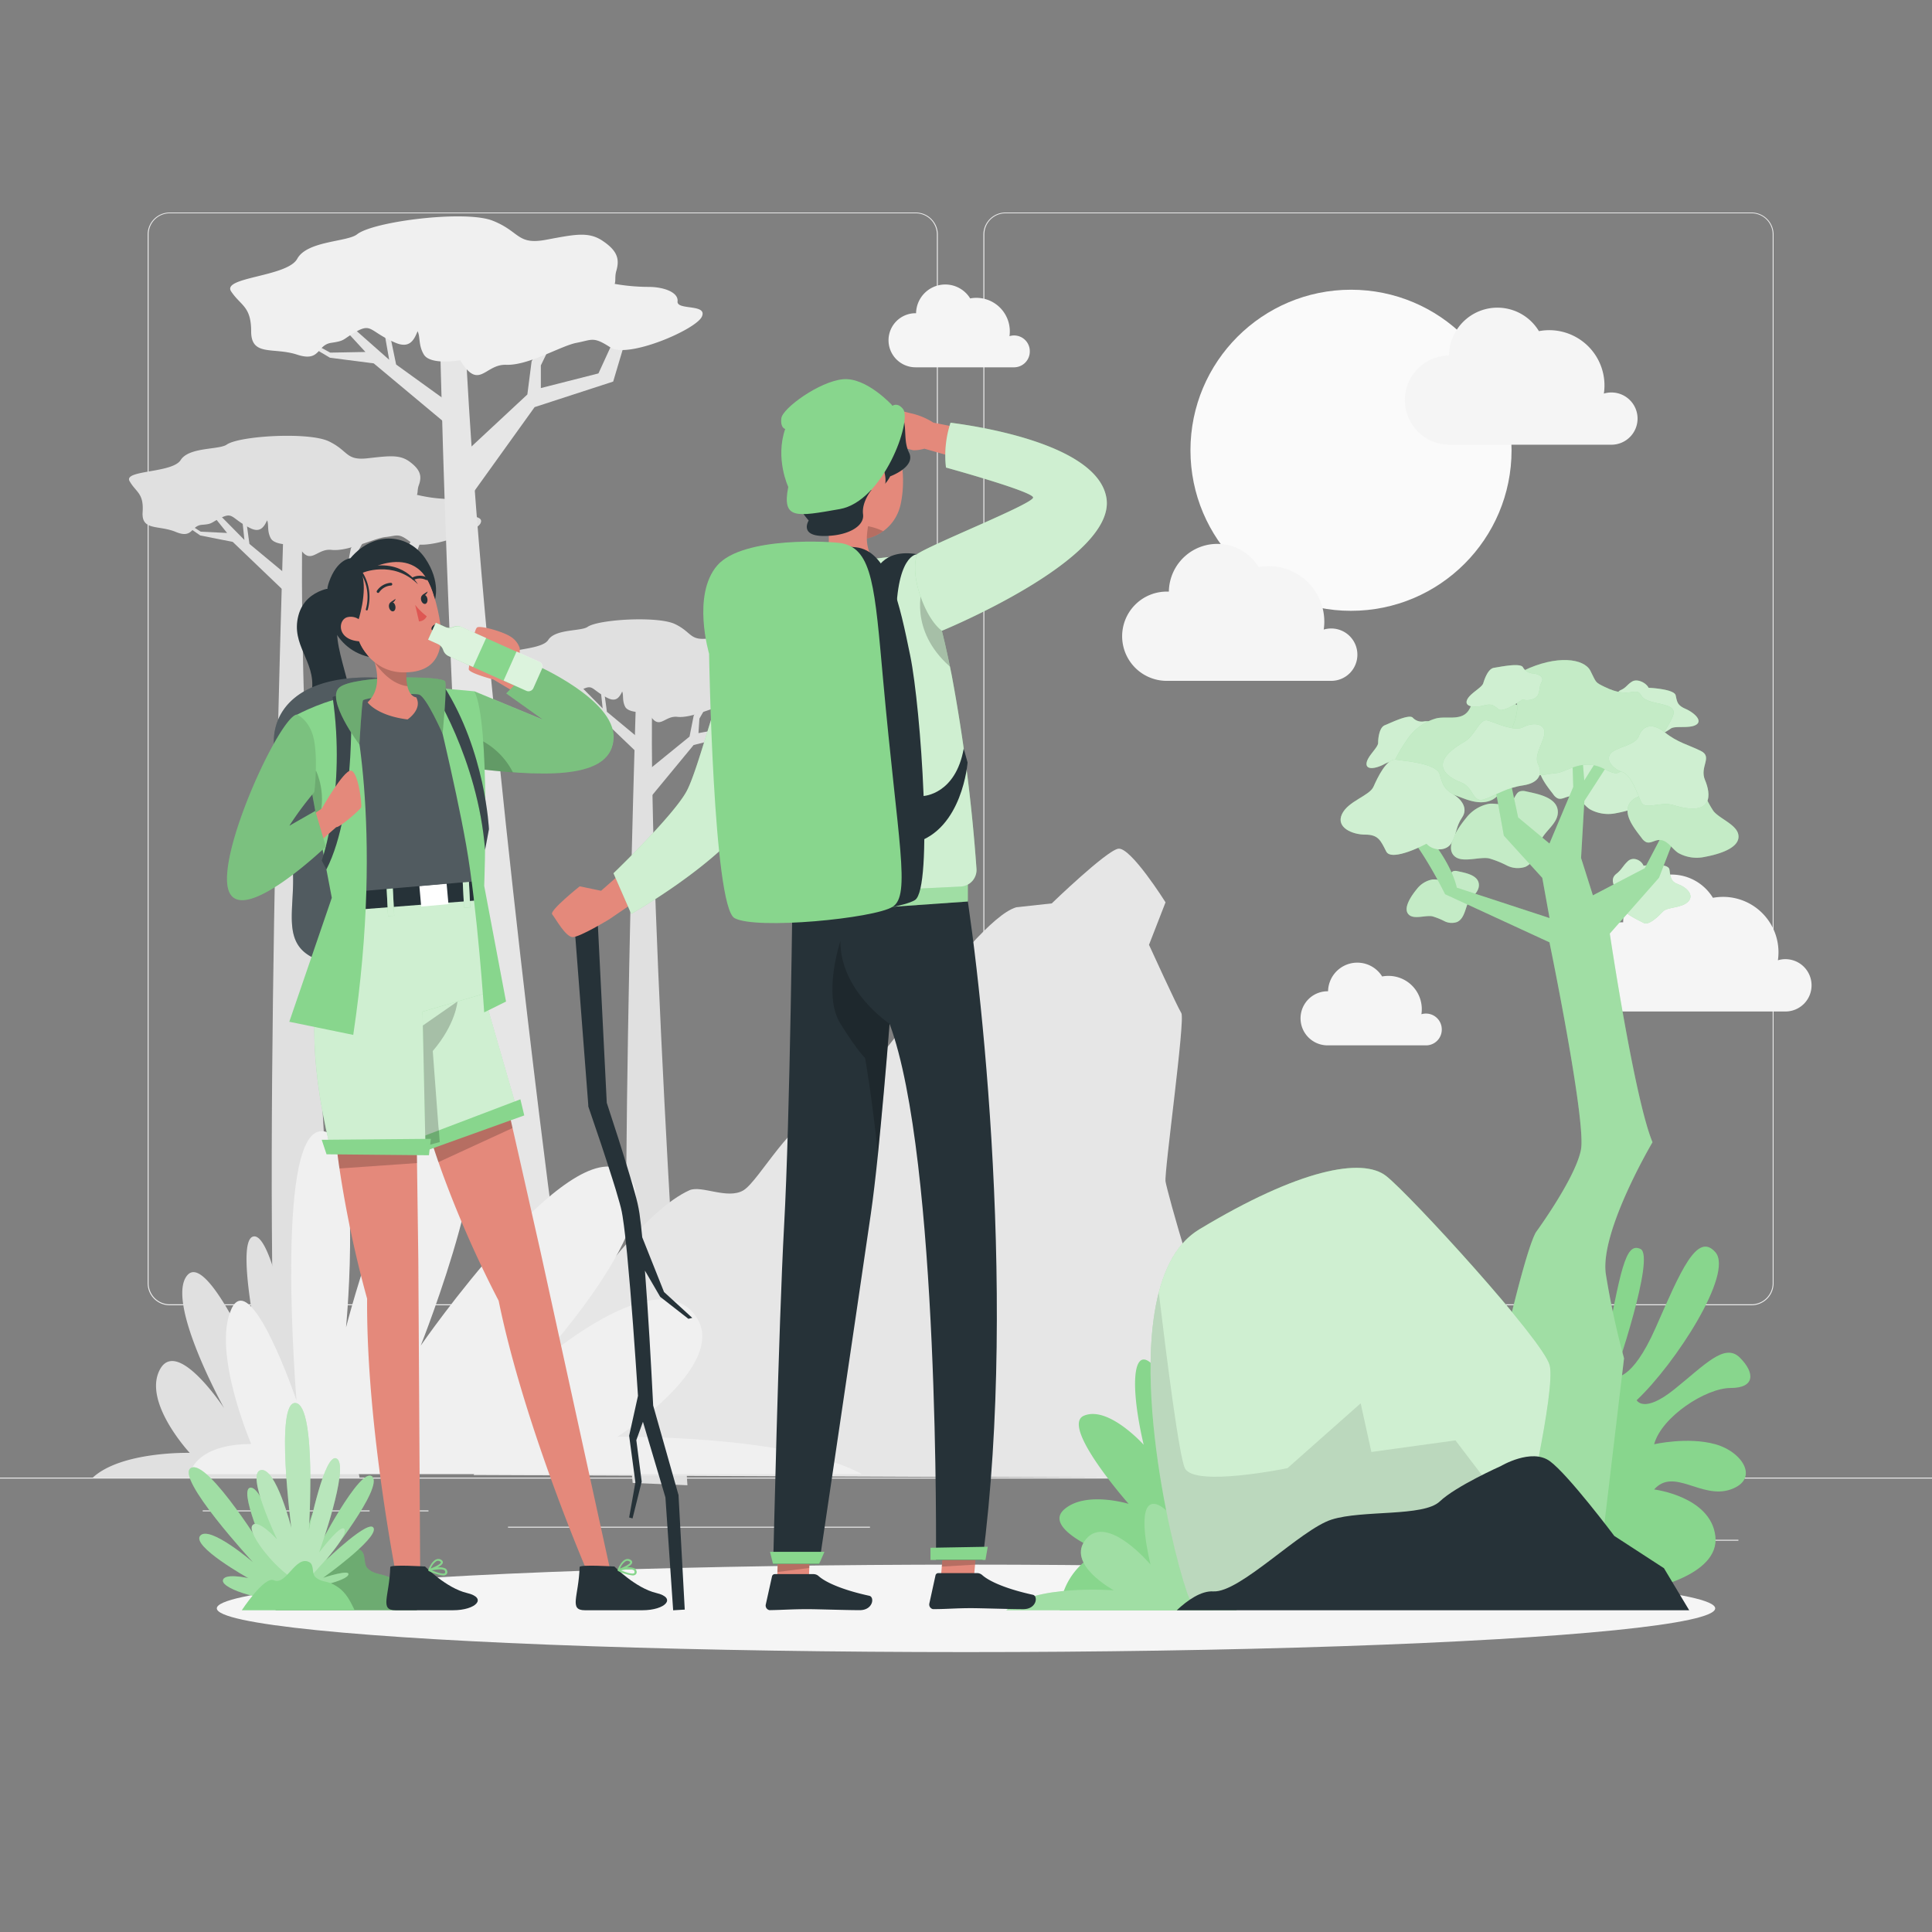 <svg xmlns="http://www.w3.org/2000/svg" viewBox="0 0 500 500"><rect x="0" y="0" width="500" height="500" fill="#808080" stroke="none"/><g id="freepik--background-complete--inject-2"><rect y="382.4" width="500" height="0.25" style="fill:#ebebeb"></rect><rect x="416.78" y="398.49" width="33.12" height="0.25" style="fill:#ebebeb"></rect><rect x="322.53" y="401.21" width="8.69" height="0.25" style="fill:#ebebeb"></rect><rect x="396.59" y="389.21" width="19.19" height="0.25" style="fill:#ebebeb"></rect><rect x="52.46" y="390.89" width="43.19" height="0.25" style="fill:#ebebeb"></rect><rect x="104.56" y="390.89" width="6.33" height="0.25" style="fill:#ebebeb"></rect><rect x="131.47" y="395.11" width="93.68" height="0.25" style="fill:#ebebeb"></rect><path d="M237,337.8H43.91a5.71,5.71,0,0,1-5.7-5.71V60.66A5.71,5.71,0,0,1,43.91,55H237a5.71,5.71,0,0,1,5.71,5.71V332.09A5.71,5.71,0,0,1,237,337.8ZM43.91,55.2a5.46,5.46,0,0,0-5.45,5.46V332.09a5.46,5.46,0,0,0,5.45,5.46H237a5.47,5.47,0,0,0,5.46-5.46V60.66A5.47,5.47,0,0,0,237,55.2Z" style="fill:#ebebeb"></path><path d="M453.31,337.8H260.21a5.72,5.72,0,0,1-5.71-5.71V60.66A5.72,5.72,0,0,1,260.21,55h193.1A5.71,5.71,0,0,1,459,60.66V332.09A5.71,5.71,0,0,1,453.31,337.8ZM260.21,55.2a5.47,5.47,0,0,0-5.46,5.46V332.09a5.47,5.47,0,0,0,5.46,5.46h193.1a5.47,5.47,0,0,0,5.46-5.46V60.66a5.47,5.47,0,0,0-5.46-5.46Z" style="fill:#ebebeb"></path><path d="M93.05,382.41H24C31.47,375.53,49.1,376,49.1,376s-12.23-13.13-7.72-21.56S58,364.44,58,364.44,42.78,337,48.43,330.09,69.27,360.2,69.27,360.2,60,321.09,65.59,320s11.35,37.09,11.35,37.09-2-34.92,2.67-33.92S82,369.71,82,369.71s4.7-23.25,6.71-15.83-2,23.31-2,23.31A6,6,0,0,1,93.05,382.41Z" style="fill:#e0e0e0"></path><path d="M88.92,374.81c-.36-5-12-174.33-10.67-237.31l-4.9-.33s-6.09,190.2-1,237Z" style="fill:#e0e0e0"></path><polygon points="76.95 158.52 89.55 148.27 90.81 141.91 98.39 130.36 100.01 129.77 92.54 142.83 92.25 147.21 103.59 145.13 108.34 136.37 113.36 132.43 114.1 133.73 109.83 137.54 106.34 146.91 90.8 150.81 74.58 170.46 76.95 158.52" style="fill:#e0e0e0"></polygon><polygon points="74.47 149 73.86 153.29 60.23 140.24 51.83 138.58 45.35 134.11 45.8 133.68 51.95 137.6 58.77 137.93 52.31 129.89 45.95 125.26 46.38 124.99 52.76 129.12 63.26 139.75 62.22 130.03 59.79 125.9 59.55 124.76 62.62 129.26 70.6 126.63 71.26 127.13 63.08 130.04 64.55 140.76 74.47 149" style="fill:#e0e0e0"></polygon><path d="M119.84,132.25c.31-1.74-2.45-3-5.42-3.19a38.47,38.47,0,0,1-6.52-1c.28-.63.08-1.38.48-2.46.87-2.36.41-4-2.21-6s-5.24-1.65-11-1-4.92-1.92-10.08-4.39-23.13-1.44-26.43.86c-2,1.38-9.75.57-11.91,4s-14.9,2.52-13.21,5.46,3.7,3.07,3.37,8,4.12,3.28,8.58,5.13,3.86-1.62,6.78-1.84,2.12-.52,5.12-1.91,2.57.36,7.33,2.75c2.62,1.32,3.6-.28,4.41-2,.48,1.11-.06,2.73.92,4.61.78,1.51,3.93,1.84,6.93,1.56,3.29,6.24,4.7,1,8.82,1.48,4.35.47,10.89-3,14-3.33s3.27-1.14,6.44,1.31,16.8-2.34,18.09-4.81S119.54,134,119.84,132.25Z" style="fill:#e0e0e0"></path><path d="M177.91,384.38c-.31-4.25-10.22-149.1-9.12-203l-4.2-.28s-5.21,162.67-.85,202.68Z" style="fill:#e0e0e0"></path><polygon points="167.67 199.4 178.45 190.63 179.53 185.19 186.01 175.32 187.4 174.81 181.01 185.97 180.76 189.73 190.46 187.94 194.52 180.45 198.81 177.08 199.45 178.19 195.8 181.45 192.81 189.46 179.51 192.81 165.65 209.6 167.67 199.4" style="fill:#e0e0e0"></polygon><polygon points="165.55 191.25 165.03 194.92 153.37 183.76 146.19 182.34 140.65 178.52 141.03 178.15 146.29 181.5 152.13 181.78 146.6 174.91 141.16 170.95 141.53 170.72 146.99 174.25 155.97 183.34 155.08 175.03 153 171.5 152.79 170.52 155.41 174.37 162.24 172.12 162.81 172.55 155.81 175.04 157.07 184.21 165.55 191.25" style="fill:#e0e0e0"></polygon><path d="M204.36,176.93c.26-1.49-2.1-2.55-4.64-2.73a31.49,31.49,0,0,1-5.57-.88c.23-.53.06-1.17.41-2.1.74-2,.34-3.37-1.89-5.13s-4.49-1.41-9.38-.84-4.2-1.64-8.62-3.75-19.78-1.23-22.61.74c-1.7,1.18-8.34.49-10.18,3.38s-12.74,2.15-11.3,4.66,3.16,2.63,2.88,6.83,3.53,2.8,7.34,4.38,3.31-1.38,5.8-1.57,1.81-.44,4.38-1.63,2.2.3,6.27,2.35c2.24,1.13,3.07-.23,3.77-1.67.41.95-.05,2.34.78,3.95.67,1.28,3.37,1.57,5.94,1.33,2.81,5.34,4,.89,7.54,1.27,3.72.4,9.31-2.54,11.93-2.85s2.79-1,5.5,1.12,14.38-2,15.48-4.12S204.1,178.42,204.36,176.93Z" style="fill:#e0e0e0"></path><path d="M142.87,314.58c-.93-6.59-18.44-141.87-22.41-225.81H113.9s3.69,169.59,14.69,231.4Z" style="fill:#e6e6e6"></path><path d="M122.57,381.74s34.16-63.83,55.85-73.7c3.07-1.39,9.92,2.49,14,0s13.05-19.54,19.92-19.19S250.87,238.43,263,234.8l9.19-1s14-13.53,17.18-14.15,12.27,13.87,12.27,13.87l-4.28,11s7.31,16,8.37,17.67-4.47,41.18-4.09,43.59,9.36,35.4,14.11,40.53,0,36.22,0,36.22Z" style="fill:#e6e6e6"></path><path d="M49,381.51H223.1c-18.88-10.31-63.33-9.67-63.33-9.67s30.83-19.67,19.46-32.27-41.81,15-41.81,15,38.28-41.14,24-51.4-52.53,45.06-52.53,45.06,23.26-58.53,9.27-60.2-28.61,55.51-28.61,55.51,5-52.25-6.75-50.76-6.06,69.68-6.06,69.68S64.93,327.7,59.87,338.8,65,373.69,65,373.69C53.28,373.78,49.93,378.52,49,381.51Z" style="fill:#f0f0f0"></path><polygon points="120.62 116.86 136.48 102.09 137.58 93.51 146.62 77.45 148.73 76.52 139.97 94.57 139.97 100.43 154.88 96.64 160.42 84.55 166.73 78.85 167.84 80.51 162.5 85.97 158.69 98.75 138.36 105.36 118.54 132.96 120.62 116.86" style="fill:#e6e6e6"></polygon><polygon points="116.47 104.41 116.04 110.17 96.72 94.04 85.39 92.58 76.36 87.22 76.92 86.6 85.46 91.26 94.57 91.09 85.25 80.97 76.36 75.38 76.92 74.98 85.78 79.91 100.72 93.11 98.45 80.26 94.84 74.98 94.43 73.49 98.91 79.21 109.29 74.98 110.22 75.59 99.59 80.21 102.52 94.34 116.47 104.41" style="fill:#e6e6e6"></polygon><path d="M175.35,78c.26-2.34-3.53-3.75-7.51-3.75a51.65,51.65,0,0,1-8.76-.78c.31-.86,0-1.85.41-3.32.95-3.21.19-5.29-3.47-7.78s-7.14-1.73-14.69-.32-6.71-2.11-13.81-4.93-30.91.17-35.11,3.52c-2.52,2-12.92,1.64-15.49,6.34s-19.6,4.69-17.1,8.44S65,79.21,65,85.78s5.78,4,11.89,6,5-2.5,8.86-3.06,2.77-.88,6.63-3,3.46.24,10,3c3.61,1.52,4.77-.69,5.69-3,.74,1.44.17,3.65,1.64,6.06,1.18,1.93,5.41,2.09,9.37,1.45,4.94,8,6.36,1,11.88,1.18,5.83.23,14.22-4.93,18.27-5.69S153.51,87,158,89.93s22.16-4.62,23.65-8S175.1,80.38,175.35,78Z" style="fill:#f0f0f0"></path><circle cx="349.64" cy="116.53" r="41.55" style="fill:#fafafa"></circle><path d="M423.8,108.34a6.77,6.77,0,0,0-6.77-6.77,6.62,6.62,0,0,0-1.95.29A14.3,14.3,0,0,0,398.27,85.7,12.53,12.53,0,0,0,375,92h-.21a11.55,11.55,0,0,0,0,23.09h42.39A6.77,6.77,0,0,0,423.8,108.34Z" style="fill:#f5f5f5"></path><path d="M351.29,169.42a6.77,6.77,0,0,0-6.77-6.77,6.89,6.89,0,0,0-1.94.28,14.11,14.11,0,0,0,.15-2.07,14.36,14.36,0,0,0-17-14.09,12.53,12.53,0,0,0-23.23,6.34l-.2,0a11.55,11.55,0,1,0,0,23.09h42.38A6.76,6.76,0,0,0,351.29,169.42Z" style="fill:#f5f5f5"></path><path d="M468.83,255a6.77,6.77,0,0,0-6.77-6.77,6.5,6.5,0,0,0-1.94.29,14.34,14.34,0,0,0-14.18-16.41,15.25,15.25,0,0,0-2.64.24,12.53,12.53,0,0,0-23.23,6.34h-.2a11.54,11.54,0,1,0,0,23.08h42.38A6.76,6.76,0,0,0,468.83,255Z" style="fill:#f5f5f5"></path><path d="M373.13,266.4a4.09,4.09,0,0,0-4.09-4.09,4.21,4.21,0,0,0-1.18.17,8.61,8.61,0,0,0-8.56-9.92,8.43,8.43,0,0,0-1.6.15,7.57,7.57,0,0,0-14,3.83h-.12a7,7,0,1,0,0,14h25.61A4.08,4.08,0,0,0,373.13,266.4Z" style="fill:#f5f5f5"></path><path d="M266.51,90.91A4.06,4.06,0,0,0,261.25,87a8.67,8.67,0,0,0-8.57-9.92,8.43,8.43,0,0,0-1.6.15,7.56,7.56,0,0,0-14,3.83h-.13a7,7,0,1,0,0,14h25.62A4.09,4.09,0,0,0,266.51,90.91Z" style="fill:#f5f5f5"></path></g><g id="freepik--Shadow--inject-2"><ellipse id="freepik--path--inject-2" cx="250" cy="416.24" rx="193.89" ry="11.32" style="fill:#f5f5f5"></ellipse></g><g id="freepik--plant-1--inject-2"><path d="M107.92,416.73H71.28s7.3-11.16,10.41-9.74c4,1.84,7-8.27,11.52-5.87,1.58.84.81,3.54,1.8,4.63,1.65,1.8,3.73,1.45,5.72,2.44C104.62,410.13,106,412.69,107.92,416.73Z" style="fill:#88D68D"></path><path d="M107.92,416.73H71.28s7.3-11.16,10.41-9.74c4,1.84,7-8.27,11.52-5.87,1.58.84.81,3.54,1.8,4.63,1.65,1.8,3.73,1.45,5.72,2.44C104.62,410.13,106,412.69,107.92,416.73Z" style="opacity:0.2;isolation:isolate"></path><path d="M75.29,413.62s2.4-13.95.74-16-2,7.62-2,7.62S68.5,385.07,64.93,385s4.24,17.49,4.24,17.49-15.26-24.94-19.7-22.62,16,24.43,16,24.43-11.17-9.6-13.63-6.89,12.4,11,12.4,11-6.55-1.47-6.55.71S68.73,414.86,75.29,413.62Z" style="fill:#88D68D"></path><path d="M75.29,413.62s2.4-13.95.74-16-2,7.62-2,7.62S68.5,385.07,64.93,385s4.24,17.49,4.24,17.49-15.26-24.94-19.7-22.62,16,24.43,16,24.43-11.17-9.6-13.63-6.89,12.4,11,12.4,11-6.55-1.47-6.55.71S68.73,414.86,75.29,413.62Z" style="fill:#fff;opacity:0.2;isolation:isolate"></path><path d="M77.49,411.63s11.47-2.08,12.58-3.94-6.44.64-6.44.64,14-10,13.09-12.8-12.33,8.21-12.33,8.21,15-18.84,11.93-21.62-14.38,19.26-14.38,19.26S86.21,390,83.42,388.9s-5,12.69-5,12.69-.71-5.48-2.4-4.86S74.68,406.91,77.49,411.63Z" style="fill:#88D68D"></path><path d="M77.49,411.63s11.47-2.08,12.58-3.94-6.44.64-6.44.64,14-10,13.09-12.8-12.33,8.21-12.33,8.21,15-18.84,11.93-21.62-14.38,19.26-14.38,19.26S86.21,390,83.42,388.9s-5,12.69-5,12.69-.71-5.48-2.4-4.86S74.68,406.91,77.49,411.63Z" style="fill:#fff;opacity:0.2;isolation:isolate"></path><path d="M78.35,410.1s11.07-11.09,10.88-14-6.63,5.64-6.63,5.64,7.81-21.81,4.65-24.18-7.32,18.54-7.32,18.54,2.09-32.32-3.4-33-1.13,32.3-1.13,32.3-4-15.81-7.93-14.93,4.2,17.87,4.2,17.87-5-5.51-6.38-3.53S71.62,407,78.35,410.1Z" style="fill:#88D68D"></path><path d="M78.35,410.1s11.07-11.09,10.88-14-6.63,5.64-6.63,5.64,7.81-21.81,4.65-24.18-7.32,18.54-7.32,18.54,2.09-32.32-3.4-33-1.13,32.3-1.13,32.3-4-15.81-7.93-14.93,4.2,17.87,4.2,17.87-5-5.51-6.38-3.53S71.62,407,78.35,410.1Z" style="fill:#fff;opacity:0.4;isolation:isolate"></path><path d="M91.78,416.73H62.58s5.82-8.89,8.29-7.76c3.23,1.47,5.62-6.59,9.19-4.68,1.26.67.64,2.83,1.43,3.69,1.31,1.44,3,1.16,4.56,1.95C89.14,411.47,90.25,413.51,91.78,416.73Z" style="fill:#88D68D"></path></g><g id="freepik--plant-2--inject-2"><path d="M367.61,193.83s-4,4.66-5.4,4-2.06-1.11-4-.05-4.69,1.64-4.55-.2,3-4.08,3-5.34.32-4,1.73-4.55,6.12-2.9,7.19-2a3.2,3.2,0,0,0,3,1c1.45-.17,3,.2,2.63,1.62s.1,1.93-.09,3.35S368.9,194.07,367.61,193.83Z" style="fill:#88D68D"></path><path d="M367.61,193.83s-4,4.66-5.4,4-2.06-1.11-4-.05-4.69,1.64-4.55-.2,3-4.08,3-5.34.32-4,1.73-4.55,6.12-2.9,7.19-2a3.2,3.2,0,0,0,3,1c1.45-.17,3,.2,2.63,1.62s.1,1.93-.09,3.35S368.9,194.07,367.61,193.83Z" style="fill:#fff;opacity:0.6;isolation:isolate"></path><path d="M379.4,184.63a3.76,3.76,0,0,0,.44-.45c.93-1.12,1.17-2.9,2.5-3.5a4,4,0,0,1,2.16-.1c4,.58,11.38,1.23,11.65,6.53.21,4.11-4.32,6.94-5.34,10.68-.93,3.4-1.47,7.49-4.57,9.16-2,1.07-4.43.72-6.58,0s-4.19-1.74-6.42-2c-3.31-.41-8.92,2.25-11.86.34-4.46-2.89.79-11,2.79-13.88a13.33,13.33,0,0,1,7.55-5.5C374.12,185.33,377.38,186.38,379.4,184.63Z" style="fill:#88D68D"></path><path d="M379.4,184.63a3.76,3.76,0,0,0,.44-.45c.93-1.12,1.17-2.9,2.5-3.5a4,4,0,0,1,2.16-.1c4,.58,11.38,1.23,11.65,6.53.21,4.11-4.32,6.94-5.34,10.68-.93,3.4-1.47,7.49-4.57,9.16-2,1.07-4.43.72-6.58,0s-4.19-1.74-6.42-2c-3.31-.41-8.92,2.25-11.86.34-4.46-2.89.79-11,2.79-13.88a13.33,13.33,0,0,1,7.55-5.5C374.12,185.33,377.38,186.38,379.4,184.63Z" style="fill:#fff;opacity:0.5;isolation:isolate"></path><path d="M425.34,224.05s6.43-.94,6.71,1,.25,3.07,2.31,3.81,4.22,2.76,2.52,4.49-5.32,1.32-6.47,2.52-3.66,3.71-5,3-6.16-2.84-6-4.76,0-2.62-1-3.81-1.6-3-.14-4.12,1.63-2,3-3.29S424.79,222.6,425.34,224.05Z" style="fill:#88D68D"></path><path d="M425.34,224.05s6.43-.94,6.71,1,.25,3.07,2.31,3.81,4.22,2.76,2.52,4.49-5.32,1.32-6.47,2.52-3.66,3.71-5,3-6.16-2.84-6-4.76,0-2.62-1-3.81-1.6-3-.14-4.12,1.63-2,3-3.29S424.79,222.6,425.34,224.05Z" style="fill:#fff;opacity:0.6;isolation:isolate"></path><path d="M406.77,206.08a3.73,3.73,0,0,0-.47,0c-1.07.11-2.12.92-3.13.55a2.91,2.91,0,0,1-1.19-1.07c-1.83-2.4-5.36-6.55-2.75-9.48,2-2.28,5.88-1.41,8.36-2.85,2.25-1.31,4.66-3.18,7.15-2.45a6.25,6.25,0,0,1,3.47,3.4,26.82,26.82,0,0,0,2.34,4.4c1.52,1.93,5.86,3.45,6.41,6,.85,3.84-6.13,5.39-8.67,5.86a9.79,9.79,0,0,1-6.82-1C409.9,208.45,408.73,206.21,406.77,206.08Z" style="fill:#88D68D"></path><path d="M406.77,206.08a3.73,3.73,0,0,0-.47,0c-1.07.11-2.12.92-3.13.55a2.91,2.91,0,0,1-1.19-1.07c-1.83-2.4-5.36-6.55-2.75-9.48,2-2.28,5.88-1.41,8.36-2.85,2.25-1.31,4.66-3.18,7.15-2.45a6.25,6.25,0,0,1,3.47,3.4,26.82,26.82,0,0,0,2.34,4.4c1.52,1.93,5.86,3.45,6.41,6,.85,3.84-6.13,5.39-8.67,5.86a9.79,9.79,0,0,1-6.82-1C409.9,208.45,408.73,206.21,406.77,206.08Z" style="fill:#fff;opacity:0.6;isolation:isolate"></path><path d="M391,207.56a3.28,3.28,0,0,0,.34-.31c.75-.78,1-2.08,2-2.44a2.91,2.91,0,0,1,1.6,0c2.95.65,8.32,1.54,8.23,5.46-.08,3-3.57,4.88-4.54,7.58-.87,2.45-1.5,5.43-3.87,6.49A6.24,6.24,0,0,1,390,224a25.76,25.76,0,0,0-4.62-1.85c-2.42-.49-6.7,1.16-8.76-.41-3.13-2.38,1.19-8.07,2.83-10.07a9.81,9.81,0,0,1,5.87-3.64C387.09,207.77,389.43,208.73,391,207.56Z" style="fill:#88D68D"></path><path d="M391,207.56a3.28,3.28,0,0,0,.34-.31c.75-.78,1-2.08,2-2.44a2.91,2.91,0,0,1,1.6,0c2.95.65,8.32,1.54,8.23,5.46-.08,3-3.57,4.88-4.54,7.58-.87,2.45-1.5,5.43-3.87,6.49A6.24,6.24,0,0,1,390,224a25.76,25.76,0,0,0-4.62-1.85c-2.42-.49-6.7,1.16-8.76-.41-3.13-2.38,1.19-8.07,2.83-10.07a9.81,9.81,0,0,1,5.87-3.64C387.09,207.77,389.43,208.73,391,207.56Z" style="fill:#fff;opacity:0.5;isolation:isolate"></path><path d="M374.51,227.32a1.51,1.51,0,0,0,.23-.21c.51-.52.69-1.4,1.37-1.65a2,2,0,0,1,1.08,0c2,.43,5.61,1,5.55,3.67-.05,2.06-2.41,3.29-3.06,5.11-.59,1.66-1,3.67-2.61,4.38a4.2,4.2,0,0,1-3.27-.23,17.37,17.37,0,0,0-3.12-1.25c-1.63-.33-4.51.78-5.9-.28-2.11-1.6.8-5.44,1.91-6.79a6.58,6.58,0,0,1,3.95-2.45C371.86,227.47,373.44,228.11,374.51,227.32Z" style="fill:#88D68D"></path><path d="M374.51,227.32a1.51,1.51,0,0,0,.23-.21c.51-.52.69-1.4,1.37-1.65a2,2,0,0,1,1.08,0c2,.43,5.61,1,5.55,3.67-.05,2.06-2.41,3.29-3.06,5.11-.59,1.66-1,3.67-2.61,4.38a4.2,4.2,0,0,1-3.27-.23,17.37,17.37,0,0,0-3.12-1.25c-1.63-.33-4.51.78-5.9-.28-2.11-1.6.8-5.44,1.91-6.79a6.58,6.58,0,0,1,3.95-2.45C371.86,227.47,373.44,228.11,374.51,227.32Z" style="fill:#fff;opacity:0.5;isolation:isolate"></path><path d="M403.2,373.77s7.51.17,11.87-22.43,5.53-30,9.49-28.11-6.78,33.08-6.78,33.08,4.41,1.6,10.74-12.78,10.68-24.9,15.43-19.45-10.29,28.8-20.38,38.29c0,0,1.78,3.56,9.69-2.77s13.06-12.17,17-8.26,4,7.87-2.37,7.87-17.85,7.41-19.8,14.56c0,0,8.72-2,15.85,0s11.47,9.08,3.95,11.7-14.68-5.79-19.8,0c0,0,14.66,1.8,15.85,12.1s-17.81,13.76-17.81,13.76L364,394.83,374.32,367Z" style="fill:#88D68D"></path><path d="M383.39,374.43s10.05-48.12,14.07-55.48c0,0,10.3-14.06,11.69-21.43S401,243.87,401,243.87l-27-12.45s-7.37-15-12.74-18.51l2.69-2.76s10.72,9.79,13.07,19.58l24,7.86-1.88-10.4-9.94-10.93-3.93-21.66,3.93-.4,3.69,17.35L401,218.3l6.16-14.64-.33-10.83,2.3-1.56L410,202l11.6-18.46,2.43,2.08-14,21.66-.85,14.76,3.06,9.67,13.41-7L432,212.6l3.35-1-6,15.55-12.74,14.46s6.37,42.73,11.06,54c0,0-13.74,23.2-12.07,34.18a209.36,209.36,0,0,0,4.7,21.74l-6.37,53.66L377,402.24Z" style="fill:#88D68D"></path><path d="M383.39,374.43s10.05-48.12,14.07-55.48c0,0,10.3-14.06,11.69-21.43S401,243.87,401,243.87l-27-12.45s-7.37-15-12.74-18.51l2.69-2.76s10.72,9.79,13.07,19.58l24,7.86-1.88-10.4-9.94-10.93-3.93-21.66,3.93-.4,3.69,17.35L401,218.3l6.16-14.64-.33-10.83,2.3-1.56L410,202l11.6-18.46,2.43,2.08-14,21.66-.85,14.76,3.06,9.67,13.41-7L432,212.6l3.35-1-6,15.55-12.74,14.46s6.37,42.73,11.06,54c0,0-13.74,23.2-12.07,34.18a209.36,209.36,0,0,0,4.7,21.74l-6.37,53.66L377,402.24Z" style="fill:#fff;opacity:0.2;isolation:isolate"></path><path d="M284.91,401.52a18,18,0,0,0-10.66,15.21H320l4.52-23.14-20.89-6.65s-1.3-30.4-5.86-34.26-5.35,6-1.79,21.22c0,0-9.1-10.15-15.43-7.53S292.1,389.2,292.1,389.2s-11.14-3.43-16.68,1.43S284.91,401.52,284.91,401.52Z" style="fill:#88D68D"></path><path d="M288.27,411.58s-20.85-1.67-27.84,5.15h53.62v-8.4s-10.15-18.69-15.29-19.13-1,15.71-1,15.71-11.08-13.17-16.63-6.67S288.27,411.58,288.27,411.58Z" style="fill:#88D68D"></path><path d="M288.27,411.58s-20.85-1.67-27.84,5.15h53.62v-8.4s-10.15-18.69-15.29-19.13-1,15.71-1,15.71-11.08-13.17-16.63-6.67S288.27,411.58,288.27,411.58Z" style="fill:#fff;opacity:0.2;isolation:isolate"></path><path d="M394.23,395.83s8.44-36.11,6.86-42.49-36.13-44.12-42.33-49-22.55-1.78-48.4,13.82-4.22,94.92-2.11,96.14S394.23,395.83,394.23,395.83Z" style="fill:#88D68D"></path><path d="M394.23,395.83s-83.87,19.7-86,18.49c-1.68-1-15.72-51.43-8.34-79.84,1.88-7.29,5.18-13.12,10.45-16.3,25.85-15.6,42.2-18.69,48.4-13.82s40.75,42.6,42.33,49S394.23,395.83,394.23,395.83Z" style="fill:#fff;opacity:0.6;isolation:isolate"></path><path d="M394.23,395.83s-83.87,19.7-86,18.49c-1.68-1-15.72-51.43-8.34-79.84,2.12,17.73,5.26,42.34,6.76,45.48,2.37,5,26.55,0,26.55,0l18.94-16.78,2.77,12.59,21.76-3Z" style="opacity:0.1;isolation:isolate"></path><path d="M437.16,416.73l-6.53-10.88-12.85-8.35s-11.94-15.91-16.69-19.36-12.66,1.27-12.66,1.27-11.61,5.16-15.83,9.17-20,2.14-28,4.69-23.74,19-30.6,18.58c-3.14-.18-6.61,2.22-9.45,4.88Z" style="fill:#263238"></path><path d="M369.18,218.37s-9,4.78-10.42,2-2-4.37-5.41-4.37-7.65-1.85-6.06-5.28,7.12-4.74,8.17-7.12,3.43-7.38,5.8-7,10.55.92,11.34,3.83,1.32,3.87,3.43,5.1,4,3.6,2.38,6-1.32,3.86-2.64,6.42S370.76,220.22,369.18,218.37Z" style="fill:#88D68D"></path><path d="M369.18,218.37s-9,4.78-10.42,2-2-4.37-5.41-4.37-7.65-1.85-6.06-5.28,7.12-4.74,8.17-7.12,3.43-7.38,5.8-7,10.55.92,11.34,3.83,1.32,3.87,3.43,5.1,4,3.6,2.38,6-1.32,3.86-2.64,6.42S370.76,220.22,369.18,218.37Z" style="fill:#fff;opacity:0.6;isolation:isolate"></path><path d="M426.66,178s6.62.28,7,1.95.38,2.55,2.55,3.5,4.48,3,2.79,4.09-5.45.21-6.59,1-3.65,2.44-5.07,1.61-6.5-3.33-6.42-4.88a3.54,3.54,0,0,0-1.16-3.29c-1.09-1.14-1.78-2.74-.31-3.39s1.61-1.41,2.95-2.21S426,176.69,426.66,178Z" style="fill:#88D68D"></path><path d="M426.66,178s6.62.28,7,1.95.38,2.55,2.55,3.5,4.48,3,2.79,4.09-5.45.21-6.59,1-3.65,2.44-5.07,1.61-6.5-3.33-6.42-4.88a3.54,3.54,0,0,0-1.16-3.29c-1.09-1.14-1.78-2.74-.31-3.39s1.61-1.41,2.95-2.21S426,176.69,426.66,178Z" style="fill:#fff;opacity:0.6;isolation:isolate"></path><path d="M429.66,217.4a3.68,3.68,0,0,0-.47,0c-1.07.11-2.12.93-3.13.55a3,3,0,0,1-1.19-1.07c-1.83-2.4-5.35-6.55-2.75-9.48,2-2.27,5.88-1.41,8.36-2.85,2.25-1.3,4.66-3.18,7.16-2.45a6.25,6.25,0,0,1,3.47,3.4,25.65,25.65,0,0,0,2.33,4.4c1.53,1.94,5.86,3.45,6.42,6,.84,3.84-6.13,5.39-8.67,5.86a9.77,9.77,0,0,1-6.83-1C432.8,219.77,431.63,217.53,429.66,217.4Z" style="fill:#88D68D"></path><path d="M429.66,217.4a3.68,3.68,0,0,0-.47,0c-1.07.11-2.12.93-3.13.55a3,3,0,0,1-1.19-1.07c-1.83-2.4-5.35-6.55-2.75-9.48,2-2.27,5.88-1.41,8.36-2.85,2.25-1.3,4.66-3.18,7.16-2.45a6.25,6.25,0,0,1,3.47,3.4,25.65,25.65,0,0,0,2.33,4.4c1.53,1.94,5.86,3.45,6.42,6,.84,3.84-6.13,5.39-8.67,5.86a9.77,9.77,0,0,1-6.83-1C432.8,219.77,431.63,217.53,429.66,217.4Z" style="fill:#fff;opacity:0.5;isolation:isolate"></path><path d="M415.33,177.79c6.74,3.29,7.91-.43,9.49,2.27s9.5,1.39,8.18,5.08-5.54,7.67-2.9,9.51-.12,1.57-5.86,2-3.1,5.57-8.91,2.44-10,.88-12.66,1-8.44,2.5-11.08-3.44.53-8.05,1.06-13.06-7.12-5.8,1.58-10,15.74-3.16,17.36,0S412.69,176.5,415.33,177.79Z" style="fill:#88D68D"></path><path d="M415.33,177.79c6.74,3.29,7.91-.43,9.49,2.27s9.5,1.39,8.18,5.08-5.54,7.67-2.9,9.51-.12,1.57-5.86,2-3.1,5.57-8.91,2.44-10,.88-12.66,1-8.44,2.5-11.08-3.44.53-8.05,1.06-13.06-7.12-5.8,1.58-10,15.74-3.16,17.36,0S412.69,176.5,415.33,177.79Z" style="fill:#fff;opacity:0.5;isolation:isolate"></path><path d="M378.94,192c3.06-1.77,3.9-6.25,6.19-5.52s6.85,2.92,9.05,1.72,5.32-1.14,5.53,1.12-2.92,6-1.67,8.41.39,4.89-3.86,5.52-6.55,2.29-9.88,3.54-2.71-3-6.25-4.34S369.2,197.59,378.94,192Z" style="fill:#88D68D"></path><path d="M378.94,192c3.06-1.77,3.9-6.25,6.19-5.52s6.85,2.92,9.05,1.72,5.32-1.14,5.53,1.12-2.92,6-1.67,8.41.39,4.89-3.86,5.52-6.55,2.29-9.88,3.54-2.71-3-6.25-4.34S369.2,197.59,378.94,192Z" style="fill:#fff;opacity:0.6;isolation:isolate"></path><path d="M433,208.34c-3.38-1-7.23,1.4-8.26-.77s-2.53-7-4.91-7.79-4.46-3.11-2.95-4.81,6.39-2,7.29-4.52,3.3-3.61,6.66-.93,6.15,3.23,9.33,4.81-.38,4.06,1.09,7.53S443.73,211.62,433,208.34Z" style="fill:#88D68D"></path><path d="M433,208.34c-3.38-1-7.23,1.4-8.26-.77s-2.53-7-4.91-7.79-4.46-3.11-2.95-4.81,6.39-2,7.29-4.52,3.3-3.61,6.66-.93,6.15,3.23,9.33,4.81-.38,4.06,1.09,7.53S443.73,211.62,433,208.34Z" style="fill:#fff;opacity:0.6;isolation:isolate"></path><path d="M394.06,181s-5,3.55-6.22,2.58-1.73-1.58-3.85-1-4.95.45-4.37-1.3,3.86-3.24,4.24-4.45,1.27-3.78,2.78-4,6.64-1.33,7.46-.2a3.18,3.18,0,0,0,2.72,1.66c1.44.19,2.86.92,2.16,2.21s-.37,1.9-.89,3.23S395.25,181.49,394.06,181Z" style="fill:#88D68D"></path><path d="M394.06,181s-5,3.55-6.22,2.58-1.73-1.58-3.85-1-4.95.45-4.37-1.3,3.86-3.24,4.24-4.45,1.27-3.78,2.78-4,6.64-1.33,7.46-.2a3.18,3.18,0,0,0,2.72,1.66c1.44.19,2.86.92,2.16,2.21s-.37,1.9-.89,3.23S395.25,181.49,394.06,181Z" style="fill:#fff;opacity:0.6;isolation:isolate"></path></g><g id="freepik--character-1--inject-2"><path d="M121.31,173.16s1.13-10.35,2.22-10.81,6.62,1.12,8.6,2.41a5.43,5.43,0,0,1,2.38,3V171l3.06,3.95-3.81,4.52-6.08-3.62S121.19,174.17,121.31,173.16Z" style="fill:#e4897b"></path><path d="M122.76,178.89l17.64,7.3L131,179.46l7.4-7.48s20.82,9,20.4,19-15.06,10.38-35.23,8Z" style="fill:#88D68D"></path><path d="M158.76,191c-.35,8.39-10.75,10-26,8.91-2.9-.21-6-.52-9.21-.9l-.31-8-.46-12.05,17.64,7.3L131,179.46l7.4-7.48S159.18,181,158.76,191Z" style="opacity:0.1;isolation:isolate"></path><path d="M132.74,199.88c-2.9-.21-6-.52-9.21-.9l-.31-8A19,19,0,0,1,132.74,199.88Z" style="opacity:0.2;isolation:isolate"></path><path d="M88.22,151.84c-.18.07-9-.17-11,7.48s4.45,11.75,3.51,19.3-4.1,14.2-2.52,17.14,11,4.56,13.19-5.14-7.06-25.62-3.2-30.35S88.22,151.84,88.22,151.84Z" style="fill:#263238"></path><path d="M118.41,198.71s-1.12-23.64-23.78-23.39S67.48,189.58,73,200.38a219.45,219.45,0,0,1,2.84,26c.38,12-4.7,22.24,14.82,23.56s30.12-3.49,30.63-6S119.38,208.45,118.41,198.71Z" style="fill:#263238"></path><path d="M118.41,198.71s-1.12-23.64-23.78-23.39S67.48,189.58,73,200.38a219.45,219.45,0,0,1,2.84,26c.38,12-4.7,22.24,14.82,23.56s30.12-3.49,30.63-6S119.38,208.45,118.41,198.71Z" style="fill:#fff;opacity:0.2;isolation:isolate"></path><path d="M157.75,405.54l-5.47,1.93s-16.52-38-23.23-70.84a284.71,284.71,0,0,1-14-31.5c-.54-1.44-1.06-2.9-1.57-4.37-1.42-4.08-2.74-8.28-3.84-12.44-2.12-8-3.47-15.81-3.33-22.64l21.43,4.64,3.21,14.11,1.7,7.51,1.74,7.65L139.9,324Z" style="fill:#e4897b"></path><path d="M132.63,291.94l-19.17,8.82c-1.42-4.08-2.74-8.28-3.84-12.44l21.31-3.89Z" style="opacity:0.2;isolation:isolate"></path><path d="M124.9,256.28,133.76,287l-25.51,7.84-5.2-29.16S113,251.37,124.9,256.28Z" style="fill:#88D68D"></path><path d="M133.76,287l-18.84,5.79-6.44,2-.23.07-4-22.51-1.19-6.65s9.94-14.35,21.85-9.43l8.3,28.77Z" style="fill:#fff;opacity:0.6;isolation:isolate"></path><polygon points="135.68 288.67 115.41 295.95 110.74 297.63 108.48 294.81 108.27 294.54 114.8 292.06 133.2 285.06 134.68 284.5 135.68 288.67" style="fill:#88D68D"></polygon><path d="M113.57,292.42l.23,3.15L109,296.86l-2-3-.23.05-2.17-22.76c.68-2,1.1-3.15,1.1-3.15l12.69-8.83S118,265,112,272l1.47,19.67Z" style="opacity:0.2;isolation:isolate"></path><path d="M150,405.56c0-.72,9-.15,9-.15s5.51,5.6,10.86,6.86,2.36,4.46-3.62,4.46H151.38C147.14,416.73,149.79,413.12,150,405.56Z" style="fill:#263238"></path><path d="M159.93,406.56l-.07-.05h0a.16.16,0,0,1,0-.07h0a.19.19,0,0,1,0-.07h0a.31.31,0,0,1,0-.1c0-.11.79-2.18,2-2.68a1.38,1.38,0,0,1,1.16,0c.41.19.6.45.59.75,0,.47-.67.95-1.39,1.33a3.7,3.7,0,0,1,2,.22,1,1,0,0,1,.48.61.85.85,0,0,1-.22,1,1.18,1.18,0,0,1-.79.22A11.08,11.08,0,0,1,159.93,406.56Zm.82-.15c1.32.56,3,1.06,3.38.71,0,0,.15-.12.06-.47a.47.47,0,0,0-.25-.32,2.29,2.29,0,0,0-1.06-.19A11.18,11.18,0,0,0,160.75,406.41ZM162,404a3.93,3.93,0,0,0-1.53,1.93c1.32-.51,2.6-1.2,2.63-1.6,0-.13-.2-.25-.32-.3a.91.91,0,0,0-.41-.1A.94.94,0,0,0,162,404Z" style="fill:#88D68D"></path><path d="M108.76,409.48l-5.75.75s-8.25-40.61-8-74.12a285.79,285.79,0,0,1-7.16-33.73c-2-13.72-3-29-.34-40.4l20,9,.41,30,.34,25Z" style="fill:#e4897b"></path><path d="M107.92,301l-20.07,1.4c-2-13.72-3-29-.34-40.4l20,9Z" style="opacity:0.2;isolation:isolate"></path><path d="M101,405.56c0-.72,9-.15,9-.15s5.51,5.6,10.86,6.86,2.36,4.46-3.62,4.46H102.38C98.14,416.73,100.79,413.12,101,405.56Z" style="fill:#263238"></path><path d="M110.93,406.56l-.07-.05h0a.16.16,0,0,1,0-.07h0a.19.19,0,0,1,0-.07h0a.31.31,0,0,1,0-.1c0-.11.79-2.18,2-2.68a1.38,1.38,0,0,1,1.16,0c.41.19.6.45.59.75,0,.47-.67.95-1.39,1.33a3.7,3.7,0,0,1,2,.22,1,1,0,0,1,.48.61.85.85,0,0,1-.22,1,1.18,1.18,0,0,1-.79.22A11.08,11.08,0,0,1,110.93,406.56Zm.82-.15c1.32.56,3,1.06,3.38.71,0,0,.15-.12.06-.47a.47.47,0,0,0-.25-.32,2.29,2.29,0,0,0-1.06-.19A11.18,11.18,0,0,0,111.75,406.41ZM113,404a3.93,3.93,0,0,0-1.53,1.93c1.32-.51,2.6-1.2,2.63-1.6,0-.13-.2-.25-.32-.3a.91.91,0,0,0-.41-.1A.94.94,0,0,0,113,404Z" style="fill:#88D68D"></path><path d="M110.1,296.4l-.75-34.59,17.15-5s-1.35-15.87-3.35-23.7c0,0-27.85-6.93-32.09,2.51,0,0,0,.15-.06.2l-.07.09s-17.12,12.72-5.61,60.49Z" style="fill:#88D68D"></path><path d="M110.1,296.4l-.75-34.59,17.15-5s-1.35-15.87-3.35-23.7c0,0-27.85-6.93-32.09,2.51,0,0,0,.15-.06.2l-.07.09s-17.12,12.72-5.61,60.49Z" style="fill:#fff;opacity:0.6;isolation:isolate"></path><polygon points="90.76 230.83 90.76 235.55 122.76 233.08 122.76 227.5 90.76 230.83" style="fill:#263238"></polygon><rect x="100.2" y="228.88" width="1.6" height="8.16" transform="translate(-11.76 5.46) rotate(-2.93)" style="fill:#88D68D"></rect><rect x="108.74" y="228.95" width="7.08" height="5.37" transform="translate(-20.21 10.94) rotate(-5.12)" style="fill:#fff"></rect><rect x="119.9" y="226.72" width="1.6" height="8.16" transform="translate(-11.61 6.45) rotate(-2.92)" style="fill:#88D68D"></rect><rect x="100.2" y="228.88" width="1.6" height="8.16" transform="translate(-11.76 5.46) rotate(-2.93)" style="fill:#fff;opacity:0.6;isolation:isolate"></rect><rect x="119.9" y="226.72" width="1.6" height="8.16" transform="translate(-11.61 6.45) rotate(-2.92)" style="fill:#fff;opacity:0.6;isolation:isolate"></rect><path d="M123.15,228.06,90.9,230.85c-.76-12-1.52-19.72-8.62-41.08q-.93-2.81-2-6a96,96,0,0,1,13.37-3.22,103.67,103.67,0,0,1,14.48-1.53c6.28,0,13.48.66,13.48.66s1,.24,1.67,6.89C123.87,192.87,124.44,205.35,123.15,228.06Z" style="fill:#263238"></path><path d="M123.15,228.06l-32.24,2.79a115.88,115.88,0,0,0-3.6-24.37c-.83-3.22-1.87-6.84-3.19-11-.56-1.78-1.17-3.66-1.84-5.67s-1.28-3.86-2-6a95.86,95.86,0,0,1,13.38-3.23,103.35,103.35,0,0,1,14.48-1.53c6.27-.05,13.48.66,13.48.66s1,.25,1.67,6.89C123.87,192.86,124.45,205.35,123.15,228.06Z" style="fill:#fff;opacity:0.2;isolation:isolate"></path><polygon points="83.26 294.98 111.51 294.73 111.01 298.98 84.51 298.73 83.26 294.98" style="fill:#88D68D"></polygon><path d="M91.42,267.83l-16.55-3.4,11-32.08-3.71-19.48L80,201.19l-3.1-16.26s8.23-4.33,13.91-4.56C90.76,180.37,99.67,212.66,91.42,267.83Z" style="fill:#88D68D"></path><path d="M111.66,177.89s6.1,24.43,9,40.9S125.31,262,125.31,262l5.65-2.8-5.65-29.94s1.62-42.55-2.55-50.35Z" style="fill:#88D68D"></path><path d="M111.66,177.89s12,18.38,13.88,42.05l1-5.34s-.88-20.17-11.74-37.12Z" style="fill:#263238"></path><path d="M111.66,177.89s12,18.38,13.88,42.05l1-5.34s-.88-20.17-11.74-37.12Z" style="fill:#fff;opacity:0.1;isolation:isolate"></path><path d="M90.76,178.89s1.74,30.5-6.28,46.1l-1.21-2.28s6.37-17.89,2.81-42.34Z" style="fill:#263238"></path><path d="M90.76,178.89s1.74,30.5-6.28,46.1l-1.21-2.28s6.37-17.89,2.81-42.34Z" style="fill:#fff;opacity:0.1;isolation:isolate"></path><path d="M114.54,189.88s1.17-11.87.68-13.5-23.66-1.57-27.36,1.51S93,192.68,93,192.68s.63-10.71.93-11.41,12.59-2.07,14.5-1.53S114.54,189.88,114.54,189.88Z" style="fill:#88D68D"></path><path d="M114.54,189.88s1.17-11.87.68-13.5-23.66-1.57-27.36,1.51S93,192.68,93,192.68s.63-10.71.93-11.41,12.59-2.07,14.5-1.53S114.54,189.88,114.54,189.88Z" style="opacity:0.2;isolation:isolate"></path><path d="M105.47,186.19c-8-1-10.34-4.42-10.34-4.42,3.25-3.06,2.66-7.58,1.83-10.4a16.16,16.16,0,0,0-1-2.6l9.57,1.79a27.54,27.54,0,0,0-.37,4,12.07,12.07,0,0,0,.27,3c.65,2.86,2.28,2.9,2.28,2.9C109.41,183.59,105.47,186.19,105.47,186.19Z" style="fill:#e4897b"></path><path d="M105.18,174.59a12.07,12.07,0,0,0,.27,3c-3.8-.5-6.68-3.54-8.49-6.18a16.16,16.16,0,0,0-1-2.6l9.57,1.79A27.54,27.54,0,0,0,105.18,174.59Z" style="opacity:0.2;isolation:isolate"></path><path d="M112.51,155.47s1.7-4.89-2.49-11-13-7.44-19.34,0c0,0-3.45.21-5.53,6.15s.42,17.1,10.3,19.38S112.51,155.47,112.51,155.47Z" style="fill:#263238"></path><path d="M99,145.35c8.19-1.55,11.65,2.33,13.84,10.65,2.74,10.4,1.82,18.33-8.84,18C89.51,173.58,85.39,147.91,99,145.35Z" style="fill:#e4897b"></path><path d="M107.44,156.55a17.57,17.57,0,0,0,3,2.94,2.3,2.3,0,0,1-2,1.33Z" style="fill:#de5753"></path><path d="M102.31,156.82c.14.67-.1,1.29-.55,1.39s-.92-.37-1.07-1,.11-1.29.55-1.39S102.17,156.15,102.31,156.82Z" style="fill:#263238"></path><path d="M101.06,155.86l1.34-.89S101.93,156.35,101.06,155.86Z" style="fill:#263238"></path><path d="M110.6,154.91c.14.67-.11,1.29-.55,1.38s-.92-.37-1.07-1,.11-1.28.55-1.38S110.46,154.24,110.6,154.91Z" style="fill:#263238"></path><path d="M109.35,153.94l1.34-.88S110.22,154.44,109.35,153.94Z" style="fill:#263238"></path><path d="M101.16,151.19a4.33,4.33,0,0,0-3.32,1.9" style="fill:none;stroke:#263238;stroke-linecap:round;stroke-linejoin:round;stroke-width:0.708px"></path><path d="M107,149.72a3.9,3.9,0,0,1,3.39.05" style="fill:none;stroke:#263238;stroke-linecap:round;stroke-linejoin:round;stroke-width:0.708px"></path><path d="M92.65,160.83s2.55-7.45,1-12.53c0,0,15-9.69,18.87,6.62,0,0-1.17-14.91-15.3-12.58S87,165.24,95.45,170C95.45,170,91.07,165.48,92.65,160.83Z" style="fill:#263238"></path><path d="M94.31,162.3a3.67,3.67,0,0,0-4.49-2.55c-2.48.76-2.7,6.19,3.84,6.25C94.6,166,94.94,165,94.31,162.3Z" style="fill:#e4897b"></path><path d="M112.82,161.46s-1.19.43-1.16,1.34C111.68,163.45,113.85,163.64,112.82,161.46Z" style="fill:#263238"></path><path d="M93.64,148.3s8-3.52,14.5,2.89c0,0-3.74-6.81-13.51-4.33C94.63,146.86,92.83,147.27,93.64,148.3Z" style="fill:#263238"></path><path d="M93.64,148.3a11.91,11.91,0,0,1,1.28,9.43" style="fill:none;stroke:#263238;stroke-linecap:round;stroke-linejoin:round;stroke-width:0.5px"></path><path d="M115.29,162.28l-2.5-1.12-2,4.38,2.5,1.12a2.59,2.59,0,0,1,1.42,1.57h0a2.59,2.59,0,0,0,1.42,1.57l20,9a1.38,1.38,0,0,0,1.83-.7l2.23-5a1.38,1.38,0,0,0-.7-1.83l-20.06-9a2.59,2.59,0,0,0-2.11,0h0A2.65,2.65,0,0,1,115.29,162.28Z" style="fill:#88D68D"></path><path d="M125.82,165.11l-6.3-2.82a2.59,2.59,0,0,0-2.11,0,2.65,2.65,0,0,1-2.12,0l-2.5-1.12-2,4.38,2.5,1.12a2.59,2.59,0,0,1,1.42,1.57,2.59,2.59,0,0,0,1.42,1.57l6.29,2.82Z" style="fill:#fff;opacity:0.7;isolation:isolate"></path><path d="M130.33,176.14l5.89,2.63a1.38,1.38,0,0,0,1.83-.7l2.23-5a1.39,1.39,0,0,0-.7-1.83l-5.89-2.63Z" style="fill:#fff;opacity:0.7;isolation:isolate"></path><path d="M82.17,212.87,80,201.19l1.78-1.75S85,206,82.17,212.87Z" style="opacity:0.2;isolation:isolate"></path><path d="M78.16,212.74l5.11-3.48s5.57-9.82,7.49-9.82,3,8.86,2.7,9.51S88,214.14,87,214.08l-6.09,5.34Z" style="fill:#e4897b"></path><path d="M76.85,184.93c-4.37.29-21.17,36.66-17.61,45.73s25.08-11.54,25.08-11.54l-2.72-9.25-6.73,3.85A82.73,82.73,0,0,1,81.34,205s.94-7.56,0-13.1S76.85,184.93,76.85,184.93Z" style="fill:#88D68D"></path><path d="M76.85,184.93c-4.37.29-21.17,36.66-17.61,45.73s25.08-11.54,25.08-11.54l-2.72-9.25-6.73,3.85A82.73,82.73,0,0,1,81.34,205s.94-7.56,0-13.1S76.85,184.93,76.85,184.93Z" style="opacity:0.1;isolation:isolate"></path></g><g id="freepik--character-2--inject-2"><g id="freepik--group--inject-2"><path d="M170.85,335.61l7.31,5.7,1-.25-7.31-6.69-5.64-14.16c-.19-2-.41-4.07-.71-6.15-.12-.84-.31-1.79-.5-2.64s-.42-1.66-.64-2.47c-.45-1.63-.92-3.23-1.4-4.83-1.88-6.29-3.88-12.5-5.93-18.72l-2.43-48.57-6.11.39L152.25,286l0,.34.09.27h0c2.16,6.26,4.28,12.55,6.26,18.84.49,1.57,1,3.15,1.42,4.72.24.78.45,1.56.65,2.34s.32,1.44.45,2.24c.5,3.16.83,6.48,1.17,9.75,1.16,12.2,2,24.47,2.82,36.74l-2.29,10.33,1.62,12.07-1.62,9.08.88.25,2.37-9.53-1.39-10.73,1.71-4.75,5.82,19.57,2,29.21,3-.18-1.6-29.44v-.17l-.06-.2-6.51-23c-.59-11.64-1.24-23.26-2.13-34.91Zm-13.94-50.55Z" style="fill:#263238"></path><path d="M164,223.11l-8.44,7.42-5.54-1.15s-7.91,6.31-7.12,7.24,3.43,5.84,5.28,5.9,9.54-4.64,9.54-4.64l10-6.81Z" style="fill:#e4897b"></path><path d="M204.1,150.87a51.08,51.08,0,0,0-11.45,12.3c-5.11,7.75-11.47,35.27-15,41.68S158.77,226,158.77,226l4.6,10.51s21.4-12.14,30.28-24.23,18-50.63,18-50.63Z" style="fill:#88D68D"></path><path d="M204.1,150.87a51.08,51.08,0,0,0-11.45,12.3c-5.11,7.75-11.47,35.27-15,41.68S158.77,226,158.77,226l4.6,10.51s21.4-12.14,30.28-24.23,18-50.63,18-50.63Z" style="fill:#fff;opacity:0.6;isolation:isolate"></path><path d="M252.72,111.57l-11.16-2.19a17.9,17.9,0,0,0-6-2.46c-4-1-7-1.88-8.16-.59s-3.16,5.93-2.07,6.62a69.92,69.92,0,0,0,11,3.57,9.76,9.76,0,0,0,2.9-.4l12.13,3.46Z" style="fill:#e4897b"></path><polygon points="243.44 408.95 251.91 409.84 252.34 404.93 253.5 391.57 245.03 390.67 243.74 405.43 243.44 408.95" style="fill:#e4897b"></polygon><polygon points="201.15 407.88 209.36 407.88 209.43 406.02 209.44 405.79 209.86 393.88 209.87 393.64 210.04 389.07 201.82 389.07 201.15 407.88" style="fill:#e4897b"></polygon><polygon points="245.03 390.67 243.74 405.43 252.34 404.93 253.5 391.57 245.03 390.67" style="opacity:0.2;isolation:isolate"></polygon><polygon points="201.2 406.83 201.21 406.83 209.43 405.79 209.44 405.79 209.87 394.3 209.86 394.3 201.63 394.95 201.21 406.47 201.2 406.83" style="opacity:0.2;isolation:isolate"></polygon><path d="M210.5,407.38h-10a.73.73,0,0,0-.7.57l-1.62,7.31a1.21,1.21,0,0,0,.94,1.44,1.1,1.1,0,0,0,.26,0c3.23-.05,5.58-.25,9.63-.25,2.5,0,10,.26,13.48.26s3.9-3.4,2.49-3.72c-6.33-1.37-11.1-3.29-13.12-5.1A2,2,0,0,0,210.5,407.38Z" style="fill:#263238"></path><path d="M252.81,407.12h-10a.73.73,0,0,0-.7.57L240.51,415a1.22,1.22,0,0,0,.94,1.44l.26,0c3.23,0,5.58-.25,9.64-.25,2.49,0,10,.26,13.47.26s3.9-3.4,2.49-3.72c-6.33-1.38-11.09-3.29-13.12-5.11A2,2,0,0,0,252.81,407.12Z" style="fill:#263238"></path><path d="M254.28,403.7H242.23s1-103.7-12-138.72c-.92,11.58-2,23.59-3,33.6-.64,6.19-1.27,11.52-1.86,15.57C221.57,340.27,212,404.74,212,404.74H200.1s1.41-61.78,2.82-87.45c1.55-27.86,2.22-89.11,2.29-94.33h43.58C252.94,244.9,263.58,332.66,254.28,403.7Z" style="fill:#263238"></path><path d="M233,130.88c-.11.4-.22.79-.36,1.17a11.38,11.38,0,0,1-4.06,5.41,11.93,11.93,0,0,1-1.49.92,10.35,10.35,0,0,1-8.9.39,10.13,10.13,0,0,1-3.39-2.35c-4.12-4.15-4-8.95-4.47-17.07a11.14,11.14,0,0,1,15.37-11.11C233.63,111.49,234.73,123.57,233,130.88Z" style="fill:#e4897b"></path><path d="M228.55,137.46a11.93,11.93,0,0,1-1.49.92,10.35,10.35,0,0,1-8.9.39,11.93,11.93,0,0,1,1.45-2.75A16.06,16.06,0,0,1,228.55,137.46Z" style="opacity:0.2;isolation:isolate"></path><path d="M212.2,148c4,3.63,13.81,2.29,13.81,2.29s6.11-1.68,4.83-3.59c-3.61-.6-5.35-2.28-6.07-4.43a10.53,10.53,0,0,1-.37-4.12,22.47,22.47,0,0,1,.31-2.29l-12.12-9C214.18,132.81,216.12,143.7,212.2,148Z" style="fill:#e4897b"></path><path d="M223.36,104.73s5.27-2.21,8.94,1.24c3.09,2.92,1.08,7.41,2.95,11.14s-4.88,6.17-4.88,6.17-1.79,3.84-4.89,3.6c0,0-2.53,3.07-2.12,6.23s-4.15,5.68-10.35,5.6-3.72-4-3.72-4a25.66,25.66,0,0,1-4.3-6.95,23.91,23.91,0,0,1-1.76-9.71,13,13,0,0,1,3.58-9.4C211,104,220.81,101.7,223.36,104.73Z" style="fill:#263238"></path><path d="M223.93,124.07a5.3,5.3,0,0,0,2.7,3.61c1.66.7,2.75-1.63,2.51-4.07-.23-2.17-1.35-5.21-3.12-4.81S223.35,121.89,223.93,124.07Z" style="fill:#e4897b"></path><path d="M233.69,105.83c2.44,3-5.09,23.94-16.36,25.92s-15,2.77-13.33-5.74c0,0-3.45-7.32-.79-15,0,0-1.3-.2-1-2.77s9.8-9.5,15.93-10.09S231,105,231,105,232.25,104.05,233.69,105.83Z" style="fill:#88D68D"></path><path d="M230.19,264.93c-.92,11.58-2,23.62-3,33.63-1.48-14.45-3.3-24.76-3.3-24.76s-1.71-1.4-6.39-8.87,0-21.41,0-21.41C217.39,256.47,230.19,264.93,230.19,264.93Z" style="opacity:0.2;isolation:isolate"></path><polygon points="255.63 400.3 255.04 403.7 240.81 403.7 240.81 400.56 255.63 400.3" style="fill:#88D68D"></polygon><polygon points="213.36 401.61 212 404.74 200.06 404.74 199.28 401.61 213.36 401.61" style="fill:#88D68D"></polygon><polygon points="204.81 230.1 204.81 236.51 250.48 233.31 250.48 227.63 204.81 230.1" style="fill:#88D68D"></polygon><polygon points="204.81 230.1 204.81 236.51 250.48 233.31 250.48 227.63 204.81 230.1" style="fill:#fff;opacity:0.2;isolation:isolate"></polygon><path d="M252.71,224.81a4.31,4.31,0,0,1-4.1,4.63l-42.86,2.09a2.42,2.42,0,0,1-2.55-2.4c-.27-26.09-9.2-73.54-3.1-78.26,6.31-4.88,37.26-7.44,37.26-7.44a103.73,103.73,0,0,1,3.8,10.45c.13.45.28.9.4,1.36,1.78,5.87,3.27,12.21,4.56,18.62.09.43.18.87.26,1.3A441.89,441.89,0,0,1,252.71,224.81Z" style="fill:#88D68D"></path><path d="M252.71,224.81a4.31,4.31,0,0,1-4.1,4.63l-42.86,2.09a2.42,2.42,0,0,1-2.55-2.4c-.27-26.09-9.2-73.54-3.1-78.26,6.31-4.88,37.26-7.44,37.26-7.44,1.26,2.92,2.42,6.1,3.49,9.46.1.33.21.66.31,1s.28.9.4,1.36c1.66,5.46,3.06,11.33,4.29,17.29l.27,1.33c.09.43.18.87.26,1.3A441.89,441.89,0,0,1,252.71,224.81Z" style="fill:#fff;opacity:0.6;isolation:isolate"></path><path d="M187.73,169.64s-4.52-14.88,2.11-22.31,29.88-6.11,32.41-5.58c7.79,1.62,10.55,14.38,13.33,28s5.95,60.23,1.2,63.19-36.92,6.5-42.46,3.54S187.73,169.64,187.73,169.64Z" style="fill:#263238"></path><path d="M183.51,169.17S179,154,185.62,146.34s29.89-6.25,32.41-5.71c7.79,1.66,8.37,11.57,10.52,35.32,3.81,42.16,7.21,55.7,2.47,58.72s-35.38,6-40.92,2.94S183.51,169.17,183.51,169.17Z" style="fill:#88D68D"></path><path d="M226.46,148.36s1.66-6.51,10.9-4.93c0,0-5.7-.07-5.45,18.75S239,206,239,206s8.3-.38,10.41-12.28l1,3.61s-1.3,17.37-13.77,20.81C236.71,218.11,231.05,158.05,226.46,148.36Z" style="fill:#263238"></path><path d="M245.85,172.53c-10.84-9.57-7.13-20.39-7.13-20.39l2.13.75c.1.33.21.66.31,1s.28.9.4,1.36C243.22,160.7,244.62,166.57,245.85,172.53Z" style="opacity:0.2;isolation:isolate"></path><path d="M286.36,129c-2.09-13.94-33-18.67-40.36-19.6A27.23,27.23,0,0,0,244.82,121s22.36,6.16,22.55,7.74-26.3,12.07-30,14.65c0,0-1.78,3.94,1.11,11.66,2.41,6.42,5.29,8.19,5.29,8.19S288.74,144.8,286.36,129Z" style="fill:#88D68D"></path><path d="M286.36,129c-2.09-13.94-33-18.67-40.36-19.6A27.23,27.23,0,0,0,244.82,121s22.36,6.16,22.55,7.74-26.3,12.07-30,14.65c0,0-1.78,3.94,1.11,11.66,2.41,6.42,5.29,8.19,5.29,8.19S288.74,144.8,286.36,129Z" style="fill:#fff;opacity:0.6;isolation:isolate"></path></g></g></svg>